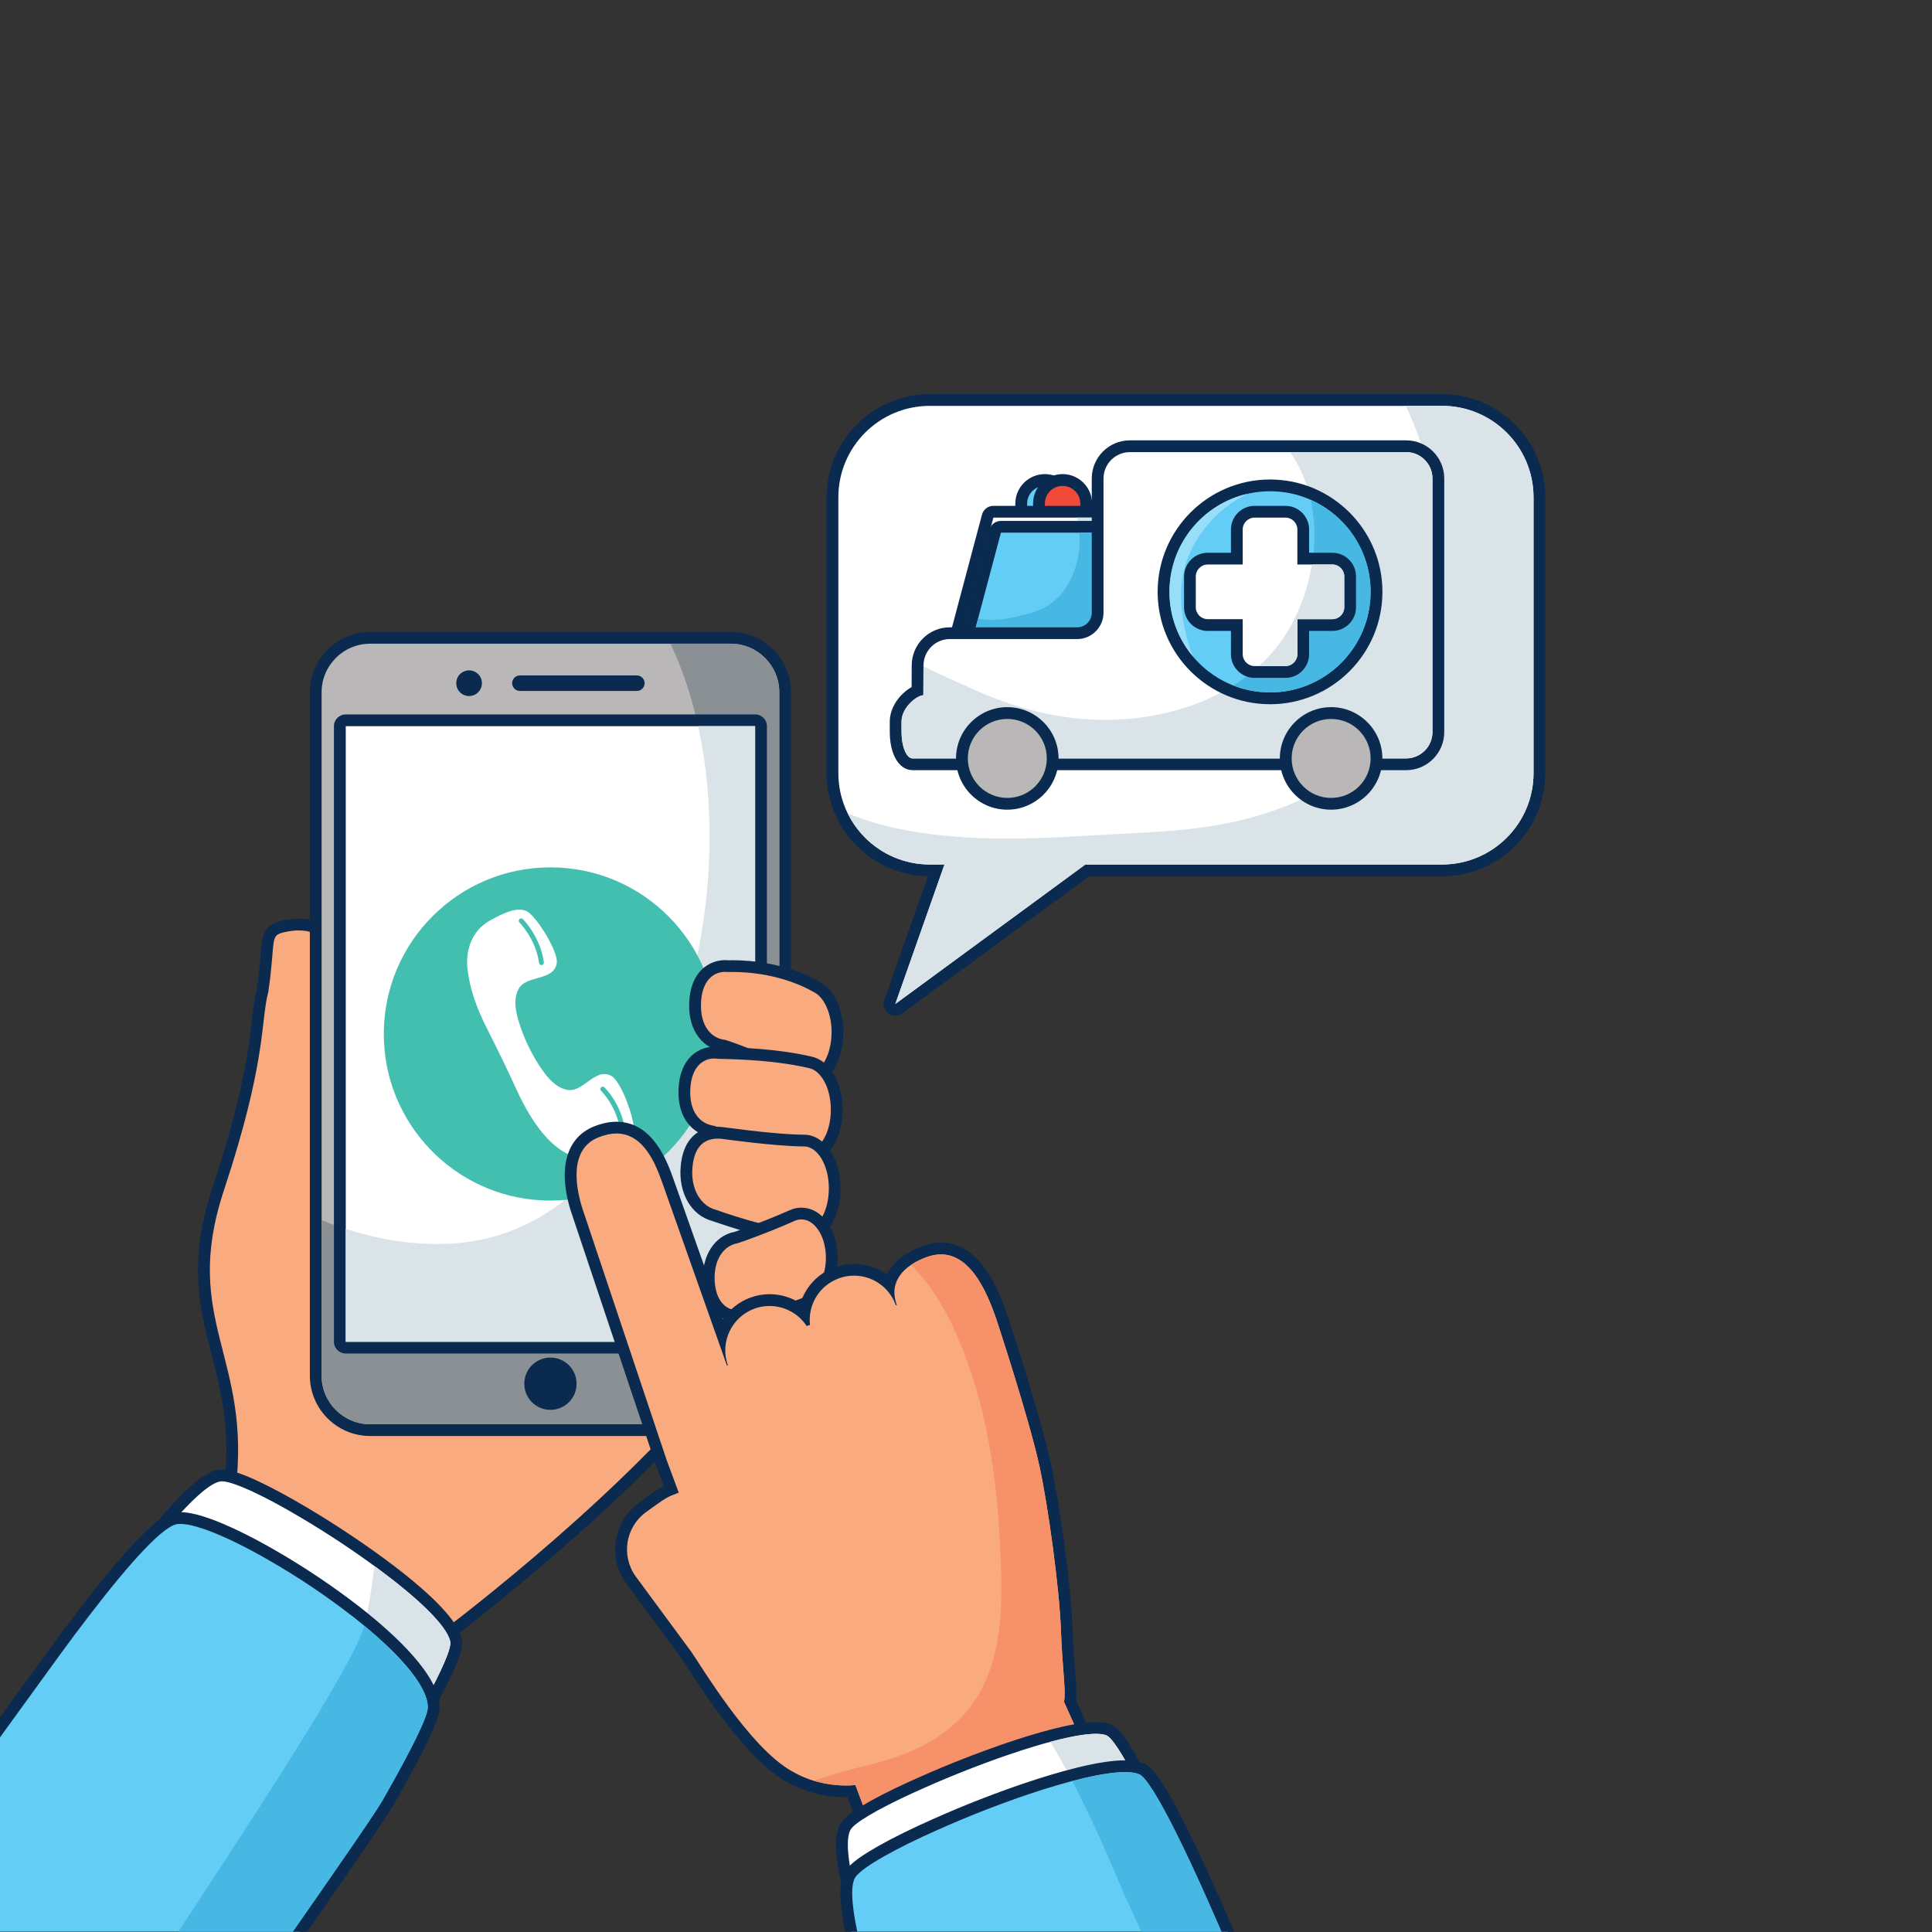 <?xml version="1.0" encoding="UTF-8"?>
<svg xmlns="http://www.w3.org/2000/svg" xmlns:xlink="http://www.w3.org/1999/xlink" width="140pt" height="140pt" viewBox="0 0 140 140" version="1.1">
<rect x="0" y="0" width="140" height="140" fill="#333333" stroke="none"/>
<g id="surface1">
<path style=" stroke:none;fill-rule:nonzero;fill:rgb(97.647%,67.059%,49.804%);fill-opacity:1;" d="M 28.188 121.957 C 28.105 121.957 28.023 121.934 27.949 121.883 L 14.035 112.312 C 13.844 112.176 13.793 111.914 13.926 111.719 L 22.238 99.637 C 22.32 99.52 22.453 99.453 22.59 99.453 C 22.637 99.453 22.68 99.457 22.727 99.473 L 39.391 105.043 C 39.52 105.086 39.617 105.184 39.66 105.312 C 39.703 105.438 39.684 105.578 39.605 105.688 L 28.543 121.773 C 28.457 121.895 28.324 121.957 28.188 121.957 "/>
<path style=" stroke:none;fill-rule:nonzero;fill:rgb(3.922%,16.471%,31.373%);fill-opacity:1;" d="M 22.59 99.023 C 22.316 99.023 22.051 99.16 21.887 99.395 L 13.574 111.477 C 13.309 111.863 13.406 112.395 13.793 112.664 L 27.707 122.234 C 27.855 122.336 28.023 122.383 28.188 122.383 C 28.461 122.383 28.727 122.254 28.891 122.016 L 39.957 105.93 C 40.109 105.711 40.148 105.43 40.066 105.176 C 39.98 104.922 39.781 104.723 39.527 104.637 L 22.859 99.07 C 22.773 99.039 22.68 99.023 22.59 99.023 Z M 22.59 99.879 L 39.258 105.445 L 28.191 121.531 L 14.277 111.961 L 22.59 99.879 "/>
<path style=" stroke:none;fill-rule:nonzero;fill:rgb(97.647%,67.059%,49.804%);fill-opacity:1;" d="M 15.797 126.438 C 15.711 126.438 15.625 126.41 15.551 126.359 C 15.422 126.27 15.355 126.117 15.375 125.965 C 16.094 119.727 17.09 109.547 16.762 108.332 C 16.672 108.242 16.621 108.109 16.637 107.977 C 17.184 103.684 16.457 100.828 15.75 98.066 C 14.883 94.664 14.062 91.445 15.82 86.133 C 18.043 79.414 18.426 76.133 18.68 73.961 C 18.777 73.105 18.859 72.43 19.023 71.797 C 19.199 70.582 19.27 69.746 19.316 69.133 C 19.422 67.855 19.461 67.375 20.504 67.137 C 20.906 67.043 21.293 66.996 21.652 66.996 C 22.605 66.996 23.402 67.324 24.023 67.973 C 25.301 69.309 25.805 72 25.609 76.445 C 25.781 79.57 25.512 81.723 25.113 84.418 C 25.047 84.871 25.094 85.23 25.242 85.406 C 25.32 85.492 25.426 85.535 25.566 85.535 C 25.965 85.535 26.66 85.195 27.406 84.246 C 29.613 81.43 33.973 76.703 38.32 76.703 C 40.633 76.703 42.621 78.023 44.23 80.625 C 44.605 81.234 45.156 82.023 45.789 82.938 C 49.301 88 55.184 96.473 51.199 101.215 C 44.008 109.777 32.113 118.688 31.992 118.773 C 31.973 118.789 31.945 118.805 31.922 118.816 L 15.98 126.398 C 15.922 126.426 15.859 126.438 15.797 126.438 "/>
<path style=" stroke:none;fill-rule:nonzero;fill:rgb(3.922%,16.471%,31.373%);fill-opacity:1;" d="M 21.652 66.57 C 21.262 66.57 20.844 66.621 20.406 66.723 C 19.059 67.031 18.996 67.809 18.891 69.098 C 18.844 69.699 18.777 70.523 18.605 71.711 C 18.438 72.367 18.355 73.051 18.254 73.91 C 18.004 76.066 17.625 79.324 15.414 85.996 C 13.617 91.43 14.453 94.707 15.336 98.176 C 16.031 100.895 16.75 103.711 16.215 107.922 C 16.188 108.137 16.242 108.344 16.359 108.512 C 16.574 109.902 15.824 118.324 14.949 125.914 C 14.914 126.223 15.051 126.527 15.301 126.707 C 15.449 126.812 15.621 126.867 15.797 126.867 C 15.922 126.867 16.047 126.84 16.164 126.785 L 32.105 119.203 C 32.156 119.18 32.203 119.148 32.25 119.117 C 32.367 119.027 44.305 110.086 51.527 101.488 C 55.719 96.496 49.723 87.855 46.141 82.695 C 45.508 81.785 44.961 81 44.594 80.402 C 42.898 77.664 40.789 76.277 38.32 76.277 C 33.789 76.277 29.328 81.105 27.07 83.984 C 26.371 84.875 25.781 85.109 25.566 85.109 C 25.562 85.109 25.559 85.109 25.555 85.109 C 25.527 85.043 25.48 84.848 25.535 84.48 C 25.938 81.766 26.211 79.598 26.035 76.441 C 26.238 71.824 25.711 69.121 24.332 67.676 C 23.629 66.941 22.727 66.57 21.652 66.57 Z M 21.652 67.422 C 24.906 67.422 25.395 71.656 25.184 76.449 C 25.355 79.555 25.09 81.672 24.691 84.355 C 24.531 85.418 24.93 85.961 25.566 85.961 C 26.164 85.961 26.977 85.484 27.742 84.508 C 29.508 82.254 33.945 77.129 38.32 77.129 C 40.262 77.129 42.188 78.137 43.867 80.848 C 46.27 84.73 55.359 95.598 50.875 100.941 C 43.633 109.562 31.738 118.434 31.738 118.434 L 15.797 126.012 C 15.797 126.012 17.852 108.18 17.062 108.027 C 18.297 98.316 13.098 95.715 16.223 86.266 C 19.352 76.812 18.871 74.023 19.441 71.883 C 20 68.055 19.504 67.805 20.598 67.551 C 20.977 67.465 21.328 67.422 21.652 67.422 "/>
<path style=" stroke:none;fill-rule:nonzero;fill:rgb(72.549%,71.765%,72.157%);fill-opacity:1;" d="M 26.828 103.633 C 24.652 103.633 22.879 101.859 22.879 99.684 L 22.879 50.168 C 22.879 47.992 24.652 46.219 26.828 46.219 L 52.945 46.219 C 55.121 46.219 56.895 47.992 56.895 50.168 L 56.895 99.684 C 56.895 101.859 55.121 103.633 52.945 103.633 L 26.828 103.633 "/>
<path style=" stroke:none;fill-rule:nonzero;fill:rgb(3.922%,16.471%,31.373%);fill-opacity:1;" d="M 52.945 45.793 L 26.828 45.793 C 24.414 45.793 22.453 47.754 22.453 50.168 L 22.453 99.684 C 22.453 102.098 24.414 104.059 26.828 104.059 L 52.945 104.059 C 55.355 104.059 57.32 102.098 57.32 99.684 L 57.32 50.168 C 57.32 47.754 55.355 45.793 52.945 45.793 Z M 52.945 46.645 C 54.891 46.645 56.469 48.223 56.469 50.168 L 56.469 99.684 C 56.469 101.629 54.891 103.207 52.945 103.207 L 26.828 103.207 C 24.883 103.207 23.305 101.629 23.305 99.684 L 23.305 50.168 C 23.305 48.223 24.883 46.645 26.828 46.645 L 52.945 46.645 "/>
<path style=" stroke:none;fill-rule:nonzero;fill:rgb(54.51%,56.471%,58.039%);fill-opacity:1;" d="M 52.945 46.645 L 48.59 46.645 C 51.871 53.621 52.043 62.477 50.402 69.848 C 48.496 78.422 43.207 89.137 33.293 90.07 C 29.938 90.387 26.492 89.699 23.305 88.418 L 23.305 99.684 C 23.305 101.629 24.883 103.207 26.828 103.207 L 52.945 103.207 C 54.891 103.207 56.469 101.629 56.469 99.684 L 56.469 50.168 C 56.469 48.223 54.891 46.645 52.945 46.645 "/>
<path style=" stroke:none;fill-rule:nonzero;fill:rgb(100%,100%,100%);fill-opacity:1;" d="M 25.055 97.656 C 24.816 97.656 24.625 97.465 24.625 97.23 L 24.625 52.621 C 24.625 52.387 24.816 52.195 25.055 52.195 L 54.719 52.195 C 54.953 52.195 55.145 52.387 55.145 52.621 L 55.145 97.23 C 55.145 97.465 54.953 97.656 54.719 97.656 L 25.055 97.656 "/>
<path style=" stroke:none;fill-rule:nonzero;fill:rgb(3.922%,16.471%,31.373%);fill-opacity:1;" d="M 54.719 51.77 L 25.055 51.77 C 24.582 51.77 24.199 52.148 24.199 52.621 L 24.199 97.23 C 24.199 97.703 24.582 98.082 25.055 98.082 L 54.719 98.082 C 55.191 98.082 55.574 97.703 55.574 97.23 L 55.574 52.621 C 55.574 52.148 55.191 51.77 54.719 51.77 Z M 54.719 52.621 L 54.719 97.23 L 25.055 97.23 L 25.055 52.621 L 54.719 52.621 "/>
<path style=" stroke:none;fill-rule:nonzero;fill:rgb(85.098%,89.02%,90.98%);fill-opacity:1;" d="M 50.59 52.621 C 51.832 58.281 51.602 64.461 50.402 69.848 C 48.496 78.422 43.207 89.137 33.293 90.07 C 30.543 90.332 27.73 89.914 25.055 89.051 L 25.055 97.23 L 54.719 97.23 L 54.719 52.621 L 50.59 52.621 "/>
<path style=" stroke:none;fill-rule:nonzero;fill:rgb(3.922%,16.471%,31.373%);fill-opacity:1;" d="M 41.781 100.27 C 41.781 101.316 40.934 102.164 39.887 102.164 C 38.84 102.164 37.992 101.316 37.992 100.27 C 37.992 99.223 38.84 98.375 39.887 98.375 C 40.934 98.375 41.781 99.223 41.781 100.27 "/>
<path style=" stroke:none;fill-rule:nonzero;fill:rgb(3.922%,16.471%,31.373%);fill-opacity:1;" d="M 34.922 49.508 C 34.922 50.02 34.504 50.438 33.992 50.438 C 33.477 50.438 33.062 50.02 33.062 49.508 C 33.062 48.992 33.477 48.578 33.992 48.578 C 34.504 48.578 34.922 48.992 34.922 49.508 "/>
<path style=" stroke:none;fill-rule:nonzero;fill:rgb(3.922%,16.471%,31.373%);fill-opacity:1;" d="M 46.711 49.508 C 46.711 49.816 46.461 50.066 46.152 50.066 L 37.672 50.066 C 37.363 50.066 37.113 49.816 37.113 49.508 C 37.113 49.195 37.363 48.945 37.672 48.945 L 46.152 48.945 C 46.461 48.945 46.711 49.195 46.711 49.508 "/>
<path style=" stroke:none;fill-rule:nonzero;fill:rgb(25.882%,74.902%,68.627%);fill-opacity:1;" d="M 51.961 74.926 C 51.961 78.219 50.641 81.203 48.504 83.383 C 46.316 85.609 43.273 86.996 39.906 87 L 39.887 87 C 39.691 87 39.5 86.996 39.309 86.984 C 36.105 86.836 33.234 85.438 31.16 83.27 C 29.086 81.102 27.812 78.164 27.812 74.926 C 27.812 68.258 33.219 62.852 39.887 62.852 C 46.555 62.852 51.961 68.258 51.961 74.926 "/>
<path style=" stroke:none;fill-rule:nonzero;fill:rgb(100%,100%,100%);fill-opacity:1;" d="M 41.086 78.973 C 40.266 78.805 39.684 78.102 39.234 77.445 C 38.586 76.496 38.074 75.473 37.707 74.383 C 37.426 73.543 37.137 72.539 37.562 71.695 C 38.105 70.613 40.129 71.145 40.348 69.777 C 40.434 68.918 39.02 66.707 38.391 66.191 C 37.688 65.523 36.414 66.203 35.469 66.723 C 34.145 67.48 33.699 68.938 33.891 70.355 C 34.09 71.836 34.605 73.176 35.273 74.5 C 36.02 75.98 36.754 77.469 37.438 78.977 C 38.449 81.195 40.633 84.926 43.691 83.695 C 44.684 83.277 46.008 82.699 45.922 81.734 C 45.906 80.922 45.047 78.438 44.32 77.973 C 43.109 77.301 42.277 79.215 41.086 78.973 "/>
<path style=" stroke:none;fill-rule:nonzero;fill:rgb(25.882%,74.902%,68.627%);fill-opacity:1;" d="M 39.312 69.918 C 39.297 69.926 39.277 69.93 39.262 69.934 C 39.164 69.945 39.078 69.879 39.062 69.781 C 38.844 68.086 37.656 66.859 37.645 66.848 C 37.574 66.777 37.578 66.668 37.645 66.598 C 37.715 66.531 37.824 66.531 37.891 66.602 C 37.945 66.656 39.176 67.922 39.41 69.738 C 39.422 69.812 39.379 69.887 39.312 69.918 "/>
<path style=" stroke:none;fill-rule:nonzero;fill:rgb(25.882%,74.902%,68.627%);fill-opacity:1;" d="M 45.223 82.109 C 45.203 82.117 45.188 82.125 45.168 82.125 C 45.07 82.137 44.984 82.07 44.973 81.977 C 44.969 81.957 44.742 80.266 43.551 79.039 C 43.484 78.973 43.484 78.859 43.551 78.793 C 43.621 78.727 43.73 78.727 43.801 78.797 C 45.078 80.105 45.309 81.859 45.316 81.93 C 45.328 82.008 45.285 82.078 45.223 82.109 "/>
<path style=" stroke:none;fill-rule:nonzero;fill:rgb(97.647%,67.059%,49.804%);fill-opacity:1;" d="M 58.449 78.27 C 58.176 78.27 57.91 78.199 57.656 78.055 C 55.367 76.754 52.793 75.867 52.473 75.777 C 51.445 75.648 50.289 74.762 50.371 72.672 C 50.445 70.703 51.547 70 52.551 70 C 52.633 70 52.715 70.004 52.797 70.012 L 52.852 70.012 C 52.914 70.012 52.996 70.008 53.102 70.008 C 54.379 70.008 56.879 70.207 59.238 71.551 C 59.359 71.617 59.48 71.703 59.59 71.805 C 60.48 72.602 60.895 74.309 60.582 75.859 C 60.293 77.301 59.434 78.27 58.449 78.27 "/>
<path style=" stroke:none;fill-rule:nonzero;fill:rgb(3.922%,16.471%,31.373%);fill-opacity:1;" d="M 52.551 69.574 C 51.402 69.574 50.031 70.379 49.941 72.656 C 49.855 74.863 51.094 76.016 52.383 76.195 C 52.812 76.324 55.27 77.188 57.449 78.426 C 57.766 78.605 58.102 78.695 58.449 78.695 C 59.664 78.695 60.664 77.617 61 75.945 C 61.348 74.227 60.887 72.395 59.879 71.488 C 59.742 71.363 59.598 71.262 59.449 71.176 C 57.004 69.789 54.422 69.582 53.102 69.582 C 52.992 69.582 52.91 69.582 52.848 69.586 L 52.801 69.586 C 52.715 69.578 52.633 69.574 52.551 69.574 Z M 52.551 70.426 C 52.617 70.426 52.684 70.43 52.75 70.438 C 52.758 70.438 52.766 70.438 52.781 70.438 C 52.832 70.438 52.941 70.434 53.102 70.434 C 54.02 70.434 56.594 70.535 59.027 71.918 C 59.125 71.973 59.219 72.043 59.309 72.121 C 60.074 72.812 60.453 74.348 60.164 75.773 C 59.91 77.043 59.203 77.844 58.449 77.844 C 58.258 77.844 58.062 77.793 57.867 77.684 C 55.379 76.27 52.625 75.363 52.551 75.355 C 51.551 75.246 50.73 74.367 50.797 72.688 C 50.855 71.129 51.637 70.426 52.551 70.426 "/>
<path style=" stroke:none;fill-rule:nonzero;fill:rgb(97.647%,67.059%,49.804%);fill-opacity:1;" d="M 58.398 83.883 C 58.277 83.883 58.16 83.871 58.043 83.844 C 56.422 83.457 54.328 82.855 51.812 82.055 C 51.727 82.023 51.664 82.008 51.633 81.996 C 50.57 81.82 49.488 80.914 49.594 78.883 C 49.699 76.961 50.777 76.277 51.758 76.277 C 51.867 76.277 51.98 76.285 52.094 76.301 C 52.105 76.305 52.191 76.305 52.32 76.309 C 53.285 76.328 56.223 76.391 58.746 76.988 C 58.883 77.023 59.016 77.074 59.145 77.141 C 60.133 77.664 60.754 79.238 60.613 80.879 C 60.469 82.621 59.535 83.883 58.398 83.883 "/>
<path style=" stroke:none;fill-rule:nonzero;fill:rgb(3.922%,16.471%,31.373%);fill-opacity:1;" d="M 51.758 75.852 C 50.637 75.852 49.289 76.641 49.172 78.859 C 49.047 81.156 50.348 82.203 51.531 82.41 C 51.566 82.422 51.617 82.438 51.684 82.461 C 54.207 83.266 56.316 83.871 57.945 84.258 C 58.094 84.293 58.246 84.312 58.398 84.312 C 59.762 84.312 60.875 82.883 61.039 80.914 C 61.195 79.082 60.496 77.375 59.344 76.762 C 59.184 76.68 59.016 76.613 58.844 76.574 C 56.277 75.965 53.309 75.902 52.332 75.879 C 52.234 75.879 52.16 75.879 52.117 75.875 C 51.996 75.859 51.875 75.852 51.758 75.852 Z M 51.758 76.703 C 51.848 76.703 51.938 76.711 52.027 76.727 C 52.18 76.746 55.73 76.711 58.648 77.406 C 58.75 77.43 58.848 77.465 58.945 77.516 C 59.773 77.957 60.316 79.348 60.188 80.844 C 60.062 82.359 59.285 83.457 58.398 83.457 C 58.312 83.457 58.227 83.449 58.141 83.43 C 55.316 82.758 51.762 81.586 51.727 81.578 C 50.73 81.43 49.934 80.578 50.023 78.906 C 50.102 77.387 50.871 76.703 51.758 76.703 "/>
<path style=" stroke:none;fill-rule:nonzero;fill:rgb(97.647%,67.059%,49.804%);fill-opacity:1;" d="M 58.25 89.586 C 56.84 89.586 54.699 89.094 51.895 88.125 C 51.801 88.094 51.738 88.07 51.715 88.062 C 50.641 87.781 49.566 86.555 49.754 84.531 C 49.945 82.508 51.102 82.082 52.043 82.082 C 52.102 82.082 52.164 82.082 52.223 82.086 C 52.23 82.086 52.281 82.094 52.371 82.105 C 54.988 82.457 57.078 82.648 58.25 82.648 C 59.504 82.648 60.488 84.172 60.488 86.117 C 60.488 88.062 59.504 89.586 58.25 89.586 "/>
<path style=" stroke:none;fill-rule:nonzero;fill:rgb(3.922%,16.471%,31.373%);fill-opacity:1;" d="M 52.043 81.656 C 51.129 81.656 49.562 82.023 49.328 84.492 C 49.148 86.43 50.078 88.062 51.598 88.473 C 51.625 88.484 51.68 88.504 51.758 88.527 C 54.605 89.512 56.789 90.012 58.25 90.012 C 59.746 90.012 60.914 88.301 60.914 86.117 C 60.914 83.934 59.746 82.223 58.25 82.223 C 57.094 82.223 55.027 82.031 52.43 81.684 C 52.316 81.668 52.254 81.66 52.25 81.66 C 52.18 81.656 52.109 81.656 52.043 81.656 Z M 52.043 82.508 C 52.094 82.508 52.148 82.508 52.199 82.512 C 52.242 82.516 56.203 83.074 58.25 83.074 C 59.25 83.074 60.062 84.438 60.062 86.117 C 60.062 87.797 59.25 89.156 58.25 89.156 C 55.922 89.156 52.004 87.699 51.832 87.652 C 50.844 87.391 50.023 86.23 50.18 84.574 C 50.324 83 51.09 82.508 52.043 82.508 "/>
<path style=" stroke:none;fill-rule:nonzero;fill:rgb(97.647%,67.059%,49.804%);fill-opacity:1;" d="M 53.457 95.375 C 52.273 95.375 51.449 94.383 51.363 92.848 C 51.27 91.199 52.082 89.902 53.348 89.676 C 53.566 89.602 55.48 88.941 57.387 88.086 C 57.605 87.988 57.836 87.938 58.066 87.938 C 59.094 87.938 59.953 88.902 60.207 90.332 C 60.504 92.039 59.84 93.777 58.688 94.293 C 57.27 94.926 55.59 95.293 53.84 95.348 L 53.773 95.352 C 53.668 95.367 53.562 95.375 53.457 95.375 "/>
<path style=" stroke:none;fill-rule:nonzero;fill:rgb(3.922%,16.471%,31.373%);fill-opacity:1;" d="M 58.066 87.512 C 57.773 87.512 57.488 87.574 57.215 87.699 C 55.383 88.516 53.547 89.156 53.242 89.262 C 51.781 89.535 50.832 91.008 50.938 92.871 C 51.059 95.035 52.371 95.801 53.457 95.801 C 53.574 95.801 53.695 95.793 53.816 95.777 L 53.855 95.773 C 55.66 95.719 57.391 95.34 58.863 94.68 C 60.184 94.09 60.957 92.148 60.625 90.262 C 60.336 88.617 59.309 87.512 58.066 87.512 Z M 58.066 88.363 C 58.852 88.363 59.566 89.168 59.785 90.406 C 60.047 91.906 59.48 93.469 58.516 93.902 C 56.18 94.949 53.824 94.91 53.727 94.926 C 53.637 94.941 53.547 94.949 53.457 94.949 C 52.582 94.949 51.867 94.234 51.789 92.824 C 51.699 91.273 52.457 90.25 53.453 90.09 C 53.473 90.09 55.547 89.379 57.562 88.477 C 57.73 88.402 57.898 88.363 58.066 88.363 "/>
<path style=" stroke:none;fill-rule:nonzero;fill:rgb(100%,100%,100%);fill-opacity:1;" d="M 29.852 125.422 C 29.77 125.422 29.688 125.398 29.617 125.355 L 10.371 112.969 C 10.27 112.902 10.203 112.801 10.184 112.68 C 10.164 112.562 10.191 112.441 10.266 112.348 C 10.711 111.777 11.07 111.332 11.395 110.938 C 14.383 107.332 15.5 106.914 16.086 106.914 C 16.125 106.914 16.164 106.918 16.199 106.922 C 16.434 106.938 16.762 107.012 17.176 107.156 C 17.559 107.293 17.996 107.473 18.477 107.695 C 18.484 107.699 18.508 107.711 18.512 107.715 C 19.512 108.176 20.75 108.844 22.082 109.641 C 23.938 110.738 25.902 112.043 27.617 113.309 C 29.93 115.016 32.742 117.367 33.043 118.875 C 33.098 119.121 33.219 119.711 31.152 123.523 C 30.891 124.008 30.586 124.559 30.219 125.207 C 30.164 125.309 30.066 125.383 29.953 125.41 C 29.918 125.418 29.883 125.422 29.852 125.422 "/>
<path style=" stroke:none;fill-rule:nonzero;fill:rgb(3.922%,16.471%,31.373%);fill-opacity:1;" d="M 16.086 106.488 C 15.312 106.488 14.113 106.984 11.066 110.664 C 10.738 111.062 10.379 111.512 9.93 112.086 C 9.781 112.273 9.723 112.516 9.762 112.754 C 9.801 112.988 9.938 113.199 10.141 113.328 L 29.387 125.711 C 29.527 125.801 29.688 125.848 29.852 125.848 C 29.918 125.848 29.988 125.84 30.055 125.824 C 30.281 125.766 30.477 125.621 30.59 125.414 C 30.957 124.766 31.266 124.215 31.527 123.723 C 31.531 123.723 31.531 123.719 31.531 123.719 C 33.504 120.078 33.562 119.262 33.461 118.781 C 33.199 117.473 31.32 115.512 27.875 112.965 C 26.145 111.691 24.164 110.379 22.297 109.273 C 20.965 108.477 19.723 107.809 18.707 107.332 C 18.699 107.328 18.691 107.324 18.684 107.324 C 18.676 107.316 18.668 107.312 18.656 107.309 C 18.164 107.078 17.715 106.895 17.316 106.754 C 16.867 106.598 16.52 106.516 16.227 106.496 C 16.18 106.492 16.133 106.488 16.086 106.488 Z M 16.086 107.34 C 16.109 107.34 16.133 107.344 16.152 107.344 C 16.379 107.359 16.676 107.434 17.035 107.562 C 17.398 107.688 17.824 107.863 18.297 108.082 C 18.305 108.086 18.312 108.09 18.324 108.094 L 18.324 108.098 C 19.336 108.566 20.559 109.227 21.863 110.008 C 23.668 111.074 25.621 112.363 27.367 113.652 C 30.145 115.707 32.387 117.766 32.625 118.957 C 32.727 119.438 32 121.062 30.777 123.32 C 30.496 123.844 30.18 124.41 29.852 124.996 L 10.602 112.609 C 10.988 112.121 11.363 111.645 11.723 111.211 C 13.676 108.855 15.27 107.34 16.086 107.34 "/>
<path style=" stroke:none;fill-rule:nonzero;fill:rgb(85.098%,89.02%,90.98%);fill-opacity:1;" d="M 32.625 118.957 C 32.387 117.766 30.145 115.707 27.367 113.652 C 27.289 113.594 27.203 113.539 27.125 113.48 C 27.008 114.547 26.859 115.609 26.648 116.664 C 26.293 118.449 25.734 120.199 25.047 121.906 L 29.852 124.996 C 30.18 124.41 30.496 123.844 30.777 123.32 C 32 121.062 32.727 119.438 32.625 118.957 "/>
<path style=" stroke:none;fill-rule:nonzero;fill:rgb(39.216%,80.392%,96.078%);fill-opacity:1;" d="M 31.426 123.691 C 31.383 121.586 28.359 118.789 25.836 116.809 C 25.832 116.805 25.828 116.805 25.82 116.801 C 23.945 115.336 21.766 113.875 19.684 112.684 C 18.199 111.828 16.801 111.129 15.637 110.664 C 15.621 110.66 15.586 110.645 15.582 110.641 C 15.039 110.426 14.527 110.258 14.059 110.141 C 13.668 110.047 13.348 110.004 13.074 110.004 C 12.996 110.004 12.926 110.008 12.879 110.012 C 12.449 110.031 11.301 110.078 6.168 116.758 C 5.438 117.707 4.691 118.707 3.945 119.727 C 3.348 120.547 1.859 122.594 0 125.168 L 0 139.973 L 21.742 139.973 C 24.801 135.582 27.57 131.586 28.09 130.672 C 28.094 130.664 28.102 130.656 28.105 130.648 C 31.461 124.77 31.438 123.98 31.426 123.691 "/>
<path style=" stroke:none;fill-rule:nonzero;fill:rgb(3.922%,16.471%,31.373%);fill-opacity:1;" d="M 31.855 123.672 C 31.805 121.41 28.695 118.508 26.098 116.473 C 26.09 116.469 26.082 116.461 26.078 116.457 C 24.188 114.984 21.992 113.512 19.895 112.312 C 18.398 111.449 16.984 110.746 15.805 110.273 C 15.793 110.266 15.777 110.262 15.762 110.254 C 15.754 110.25 15.746 110.25 15.738 110.246 C 15.18 110.023 14.648 109.848 14.168 109.73 C 13.734 109.625 13.379 109.578 13.074 109.578 C 12.992 109.578 12.914 109.578 12.84 109.586 C 12.254 109.613 11.02 109.75 5.828 116.496 C 5.098 117.449 4.348 118.449 3.602 119.473 C 3.184 120.051 1.805 121.945 0 124.441 L 0 125.895 C 2.074 123.031 3.727 120.754 4.293 119.977 C 5.059 118.922 5.801 117.934 6.508 117.016 C 9.547 113.059 11.926 110.48 12.898 110.438 C 12.953 110.434 13.012 110.43 13.074 110.43 C 13.32 110.43 13.617 110.473 13.961 110.555 C 14.387 110.664 14.879 110.82 15.426 111.039 C 15.438 111.047 15.445 111.047 15.453 111.051 L 15.457 111.051 C 16.621 111.516 18.008 112.207 19.473 113.055 C 21.5 114.211 23.664 115.656 25.57 117.145 L 25.574 117.145 C 28.605 119.52 30.965 122.02 31 123.699 C 31.023 124.371 29.758 126.891 27.734 130.434 L 27.734 130.438 C 27.199 131.375 24.352 135.48 21.219 139.973 L 22.262 139.973 C 25.324 135.574 27.918 131.828 28.469 130.871 C 28.469 130.867 28.473 130.863 28.477 130.859 C 31.895 124.875 31.867 124.062 31.855 123.672 "/>
<path style=" stroke:none;fill-rule:nonzero;fill:rgb(27.843%,71.765%,89.02%);fill-opacity:1;" d="M 21.219 139.973 C 24.352 135.48 27.199 131.375 27.734 130.438 L 27.734 130.434 C 29.758 126.891 31.023 124.371 31 123.699 C 30.969 122.172 29.016 119.973 26.391 117.805 C 25.68 120.672 17.211 133.41 12.934 139.973 L 21.219 139.973 "/>
<path style=" stroke:none;fill-rule:nonzero;fill:rgb(97.647%,67.059%,49.804%);fill-opacity:1;" d="M 65.039 137.945 C 64.984 137.945 64.926 137.934 64.875 137.91 C 64.766 137.867 64.68 137.777 64.641 137.668 L 61.703 129.801 C 61.566 129.809 61.43 129.809 61.293 129.809 C 59.84 129.809 58.395 129.434 57.219 128.746 C 57.207 128.738 57.195 128.734 57.184 128.727 C 54.477 127.223 51.5 122.637 50.23 120.676 C 50.004 120.328 49.824 120.055 49.727 119.914 L 45.727 114.488 C 45.133 113.668 44.898 112.672 45.059 111.676 C 45.219 110.684 45.758 109.812 46.574 109.223 C 47.836 108.312 48.066 108.145 48.637 107.918 L 47.906 105.941 L 41.93 88.094 C 40.84 85.059 41.309 82.785 43.195 82.027 C 43.711 81.816 44.207 81.711 44.668 81.711 C 47.012 81.711 47.945 84.309 48.391 85.559 L 52.324 96.68 C 52.672 95.664 53.457 94.812 54.539 94.422 C 54.938 94.281 55.352 94.207 55.77 94.207 C 56.715 94.207 57.605 94.57 58.273 95.207 C 58.434 93.863 59.336 92.699 60.656 92.227 C 61.055 92.082 61.469 92.012 61.887 92.012 C 62.867 92.012 63.781 92.41 64.449 93.07 C 64.691 92.055 65.574 91.215 67.008 90.691 C 67.406 90.547 67.805 90.473 68.184 90.473 C 70.812 90.473 72.043 93.895 72.566 95.355 C 72.594 95.438 74.961 102.602 75.73 106.125 C 76.348 108.926 77.184 114.863 77.301 118.031 C 77.344 119.266 77.418 120.238 77.48 121.023 C 77.559 122.031 77.609 122.727 77.543 123.262 L 80.723 130.375 C 80.773 130.484 80.773 130.609 80.727 130.719 C 80.68 130.828 80.59 130.914 80.477 130.953 C 77.105 132.121 73.82 133.742 70.645 135.312 C 68.875 136.184 67.043 137.09 65.211 137.906 C 65.156 137.934 65.098 137.945 65.039 137.945 "/>
<path style=" stroke:none;fill-rule:nonzero;fill:rgb(3.922%,16.471%,31.373%);fill-opacity:1;" d="M 44.668 81.285 C 44.152 81.285 43.602 81.402 43.035 81.629 C 40.914 82.488 40.352 84.957 41.527 88.238 L 47.496 106.062 C 47.5 106.07 47.504 106.082 47.508 106.09 L 48.098 107.688 C 47.691 107.891 47.32 108.16 46.324 108.875 C 45.414 109.531 44.816 110.504 44.637 111.609 C 44.457 112.715 44.719 113.824 45.375 114.734 L 49.383 120.172 C 49.473 120.297 49.648 120.566 49.871 120.91 C 51.16 122.895 54.18 127.547 56.977 129.102 C 56.992 129.109 57.008 129.117 57.023 129.125 C 58.258 129.844 59.77 130.238 61.293 130.238 C 61.332 130.238 61.371 130.238 61.41 130.234 L 64.238 137.816 C 64.32 138.035 64.492 138.215 64.711 138.305 C 64.812 138.348 64.926 138.371 65.039 138.371 C 65.156 138.371 65.277 138.348 65.387 138.297 C 67.227 137.473 69.059 136.57 70.832 135.695 C 73.996 134.133 77.27 132.516 80.617 131.355 C 80.84 131.277 81.023 131.105 81.117 130.887 C 81.215 130.668 81.211 130.418 81.113 130.199 L 77.98 123.195 C 78.031 122.637 77.98 121.953 77.906 120.988 C 77.844 120.211 77.77 119.242 77.727 118.016 C 77.605 114.824 76.766 108.852 76.148 106.031 C 75.371 102.488 73.074 95.527 72.977 95.23 C 72.973 95.227 72.973 95.219 72.969 95.211 C 72.414 93.664 71.113 90.043 68.184 90.043 C 67.754 90.043 67.309 90.129 66.863 90.289 C 65.586 90.754 64.695 91.48 64.262 92.355 C 63.586 91.867 62.758 91.586 61.887 91.586 C 61.418 91.586 60.957 91.664 60.512 91.824 C 59.273 92.27 58.367 93.254 58 94.449 C 57.348 94.02 56.578 93.781 55.77 93.781 C 55.301 93.781 54.84 93.863 54.395 94.023 C 53.547 94.328 52.859 94.891 52.395 95.59 L 48.793 85.418 C 48.352 84.18 47.312 81.285 44.668 81.285 Z M 44.668 82.137 C 46.637 82.141 47.492 84.309 47.992 85.703 L 52.68 98.961 L 52.742 98.93 C 52.148 97.262 53.016 95.426 54.684 94.824 C 55.043 94.695 55.41 94.637 55.77 94.637 C 56.844 94.637 57.867 95.184 58.461 96.098 L 58.574 96.043 L 58.695 96.016 C 58.527 94.566 59.367 93.141 60.801 92.629 C 61.16 92.5 61.527 92.438 61.887 92.438 C 63.203 92.438 64.438 93.254 64.91 94.566 L 64.992 94.594 L 64.977 94.543 C 64.375 92.871 65.488 91.699 67.152 91.094 C 67.52 90.957 67.863 90.898 68.184 90.898 C 70.492 90.898 71.641 94.031 72.168 95.5 C 72.168 95.5 74.539 102.676 75.316 106.215 C 75.953 109.129 76.762 115.066 76.875 118.047 C 76.98 120.977 77.254 122.453 77.105 123.324 L 80.336 130.547 C 75.062 132.383 70.156 135.23 65.039 137.52 L 61.988 129.352 C 61.758 129.375 61.527 129.383 61.293 129.383 C 59.926 129.383 58.527 129.027 57.395 128.352 L 57.391 128.355 C 54.293 126.633 50.75 120.605 50.07 119.664 L 46.066 114.234 C 44.988 112.738 45.324 110.648 46.824 109.566 C 48.32 108.488 48.32 108.488 49.184 108.164 L 48.305 105.793 L 42.332 87.961 C 41.734 86.289 41.133 83.316 43.355 82.422 C 43.84 82.227 44.277 82.137 44.668 82.137 "/>
<path style=" stroke:none;fill-rule:nonzero;fill:rgb(96.863%,56.863%,41.569%);fill-opacity:1;" d="M 61.988 129.352 L 65.039 137.52 C 70.156 135.23 75.062 132.383 80.336 130.547 L 77.105 123.324 C 77.254 122.453 76.98 120.977 76.875 118.047 C 76.762 115.066 75.953 109.129 75.316 106.215 C 74.539 102.676 72.168 95.5 72.168 95.5 C 71.566 93.828 70.16 89.996 67.152 91.094 C 66.734 91.246 66.352 91.434 66.02 91.656 C 66.098 91.73 66.168 91.801 66.227 91.863 C 67.812 93.539 68.855 95.516 69.707 97.648 C 71.805 102.891 72.391 108.418 72.547 114.027 C 72.656 117.84 72.293 121.969 69.352 124.75 C 67.422 126.57 65.047 127.41 62.504 128.008 C 61.297 128.293 60.117 128.656 58.941 129.027 C 59.922 129.332 60.977 129.445 61.988 129.352 "/>
<path style=" stroke:none;fill-rule:nonzero;fill:rgb(100%,100%,100%);fill-opacity:1;" d="M 62.43 139.242 C 62.367 139.242 62.301 139.227 62.242 139.195 C 62.133 139.145 62.055 139.047 62.02 138.93 C 61.902 138.52 61.754 137.984 61.625 137.477 C 60.637 133.516 61.051 132.527 61.449 132.129 C 61.594 131.969 61.844 131.77 62.191 131.535 C 62.52 131.316 62.91 131.082 63.355 130.836 C 63.363 130.836 63.387 130.82 63.395 130.82 C 64.336 130.301 65.559 129.711 66.93 129.109 C 68.844 128.262 70.973 127.426 72.926 126.754 C 72.93 126.754 72.934 126.754 72.934 126.75 C 74.988 126.051 77.773 125.211 79.406 125.211 C 79.766 125.211 80.055 125.254 80.285 125.332 C 80.527 125.418 81.047 125.594 82.707 128.84 C 82.922 129.258 83.164 129.742 83.422 130.273 C 83.473 130.379 83.477 130.504 83.434 130.613 C 83.391 130.723 83.305 130.809 83.195 130.855 L 62.59 139.211 C 62.539 139.23 62.484 139.242 62.43 139.242 "/>
<path style=" stroke:none;fill-rule:nonzero;fill:rgb(3.922%,16.471%,31.373%);fill-opacity:1;" d="M 79.406 124.785 C 77.715 124.785 74.879 125.637 72.797 126.348 C 72.793 126.352 72.785 126.352 72.781 126.355 C 70.816 127.027 68.68 127.867 66.758 128.719 C 65.383 129.32 64.156 129.914 63.203 130.438 C 63.195 130.441 63.184 130.445 63.176 130.453 C 63.168 130.457 63.16 130.461 63.152 130.465 C 62.695 130.715 62.293 130.957 61.957 131.18 C 61.578 131.434 61.316 131.645 61.133 131.844 C 60.598 132.391 60.195 133.516 61.211 137.578 C 61.34 138.094 61.492 138.633 61.609 139.047 C 61.676 139.281 61.84 139.473 62.055 139.582 C 62.176 139.637 62.301 139.668 62.43 139.668 C 62.539 139.668 62.648 139.645 62.75 139.605 L 83.355 131.25 C 83.574 131.16 83.746 130.984 83.832 130.766 C 83.918 130.547 83.906 130.301 83.805 130.086 C 83.543 129.551 83.305 129.066 83.086 128.645 C 81.48 125.508 80.867 125.082 80.418 124.93 C 80.148 124.832 79.816 124.785 79.406 124.785 Z M 79.406 125.641 C 79.707 125.641 79.957 125.668 80.145 125.738 C 80.562 125.879 81.355 127.133 82.328 129.031 L 82.328 129.035 C 82.555 129.473 82.793 129.957 83.035 130.457 L 62.43 138.812 C 62.289 138.316 62.156 137.832 62.039 137.371 C 61.406 134.832 61.215 132.965 61.75 132.434 C 61.891 132.277 62.121 132.094 62.43 131.891 C 62.738 131.684 63.121 131.457 63.562 131.211 C 63.574 131.207 63.578 131.203 63.586 131.199 L 63.59 131.199 C 64.535 130.68 65.75 130.09 67.102 129.5 C 68.965 128.672 71.078 127.84 73.07 127.156 L 73.074 127.156 C 75.668 126.266 78.055 125.641 79.406 125.641 "/>
<path style=" stroke:none;fill-rule:nonzero;fill:rgb(85.098%,89.02%,90.98%);fill-opacity:1;" d="M 79.164 132.027 L 83.035 130.457 C 82.793 129.957 82.555 129.473 82.328 129.035 L 82.328 129.031 C 81.355 127.133 80.562 125.879 80.145 125.738 C 79.457 125.496 77.965 125.723 76.109 126.219 C 77.238 128.09 78.238 130.047 79.164 132.027 "/>
<path style=" stroke:none;fill-rule:nonzero;fill:rgb(39.216%,80.392%,96.078%);fill-opacity:1;" d="M 88.969 139.973 C 88.844 139.676 88.715 139.387 88.59 139.098 C 88.34 138.52 88.094 137.957 87.848 137.41 C 87.008 135.52 86.234 133.867 85.543 132.504 C 83.543 128.508 82.957 128.273 82.715 128.176 C 82.406 128.047 82.016 127.988 81.512 127.988 C 79.645 127.988 76.66 128.855 74.484 129.582 C 74.48 129.586 74.477 129.586 74.473 129.59 C 72.289 130.324 69.918 131.25 67.805 132.195 C 66.281 132.871 64.93 133.535 63.887 134.129 C 63.875 134.133 63.844 134.148 63.84 134.152 C 63.355 134.426 62.926 134.695 62.555 134.949 C 62.172 135.219 61.902 135.453 61.742 135.645 C 61.391 136.023 61.047 136.898 61.684 139.973 L 88.969 139.973 "/>
<path style=" stroke:none;fill-rule:nonzero;fill:rgb(3.922%,16.471%,31.373%);fill-opacity:1;" d="M 62.121 139.973 C 61.684 137.891 61.609 136.418 62.055 135.934 C 62.211 135.75 62.461 135.539 62.801 135.301 C 63.141 135.062 63.559 134.801 64.051 134.523 C 64.062 134.516 64.066 134.512 64.078 134.508 C 65.125 133.914 66.477 133.25 67.977 132.586 C 70.047 131.66 72.398 130.734 74.621 129.988 C 77.395 129.059 79.961 128.414 81.512 128.414 C 81.941 128.414 82.293 128.461 82.551 128.57 C 83.027 128.762 83.98 130.332 85.164 132.691 L 85.164 132.695 C 85.867 134.086 86.648 135.754 87.457 137.582 C 87.703 138.129 87.949 138.695 88.199 139.266 C 88.301 139.496 88.402 139.738 88.504 139.973 L 89.434 139.973 C 89.281 139.621 89.129 139.266 88.98 138.922 C 88.691 138.262 88.457 137.723 88.234 137.23 C 87.398 135.344 86.621 133.688 85.93 132.316 C 85.93 132.316 85.926 132.312 85.926 132.312 C 84.012 128.492 83.344 127.969 82.867 127.777 C 82.52 127.633 82.07 127.559 81.512 127.559 C 79.586 127.559 76.555 128.441 74.352 129.18 C 74.344 129.184 74.336 129.184 74.328 129.188 C 72.133 129.926 69.754 130.855 67.629 131.809 C 66.102 132.484 64.738 133.156 63.684 133.75 C 63.672 133.758 63.66 133.766 63.648 133.77 C 63.641 133.773 63.637 133.777 63.629 133.781 C 63.137 134.062 62.691 134.336 62.312 134.598 C 61.898 134.891 61.613 135.137 61.414 135.371 C 60.953 135.879 60.613 136.867 61.246 139.973 L 62.121 139.973 "/>
<path style=" stroke:none;fill-rule:nonzero;fill:rgb(27.843%,71.765%,89.02%);fill-opacity:1;" d="M 82.699 139.973 L 88.504 139.973 C 88.402 139.738 88.301 139.496 88.199 139.266 C 87.949 138.695 87.703 138.129 87.457 137.582 C 86.648 135.754 85.867 134.086 85.164 132.695 L 85.164 132.691 C 83.98 130.332 83.027 128.762 82.551 128.57 C 81.727 128.227 79.918 128.477 77.699 129.059 C 78.973 131.492 80.086 134.012 81.141 136.512 C 81.359 137.035 81.918 138.27 82.699 139.973 "/>
<path style=" stroke:none;fill-rule:nonzero;fill:rgb(100%,100%,100%);fill-opacity:1;" d="M 64.879 73.176 C 64.789 73.176 64.699 73.148 64.625 73.094 C 64.473 72.98 64.414 72.785 64.477 72.609 L 67.84 63.07 L 67.379 63.07 C 63.488 63.07 60.324 59.906 60.324 56.02 L 60.324 36.039 C 60.324 32.148 63.488 28.984 67.379 28.984 L 104.496 28.984 C 108.387 28.984 111.551 32.148 111.551 36.039 L 111.551 56.02 C 111.551 59.906 108.387 63.07 104.496 63.07 L 78.789 63.07 L 65.129 73.094 C 65.055 73.148 64.965 73.176 64.879 73.176 "/>
<path style=" stroke:none;fill-rule:nonzero;fill:rgb(3.922%,16.471%,31.373%);fill-opacity:1;" d="M 104.496 28.559 L 67.379 28.559 C 63.254 28.559 59.898 31.914 59.898 36.039 L 59.898 56.02 C 59.898 60.098 63.18 63.422 67.238 63.496 L 64.074 72.469 C 63.949 72.82 64.07 73.215 64.371 73.438 C 64.52 73.547 64.699 73.605 64.879 73.605 C 65.055 73.605 65.234 73.551 65.383 73.438 L 78.926 63.5 L 104.496 63.5 C 108.621 63.5 111.977 60.145 111.977 56.02 L 111.977 36.039 C 111.977 31.914 108.621 28.559 104.496 28.559 Z M 104.496 29.41 C 108.156 29.41 111.125 32.379 111.125 36.039 L 111.125 56.02 C 111.125 59.68 108.156 62.645 104.496 62.645 L 78.648 62.645 L 64.879 72.75 L 68.441 62.645 L 67.379 62.645 C 63.719 62.645 60.75 59.68 60.75 56.02 L 60.75 36.039 C 60.75 32.379 63.719 29.41 67.379 29.41 L 104.496 29.41 "/>
<path style=" stroke:none;fill-rule:nonzero;fill:rgb(85.098%,89.02%,90.98%);fill-opacity:1;" d="M 104.496 29.41 L 101.875 29.41 C 103.324 32.52 104.199 35.941 104.41 39.285 C 104.758 44.699 103.262 50.461 99.359 54.402 C 96.109 57.688 91.688 59.336 87.172 59.953 C 84.531 60.312 81.867 60.379 79.211 60.531 C 76.094 60.711 72.957 60.887 69.84 60.672 C 67 60.477 64.062 60.051 61.422 58.926 C 62.5 61.129 64.762 62.645 67.379 62.645 L 68.441 62.645 L 64.879 72.75 L 78.648 62.645 L 104.496 62.645 C 108.156 62.645 111.125 59.68 111.125 56.02 L 111.125 36.039 C 111.125 32.379 108.156 29.41 104.496 29.41 "/>
<path style=" stroke:none;fill-rule:nonzero;fill:rgb(39.216%,80.392%,96.078%);fill-opacity:1;" d="M 74.43 40.234 C 74.191 40.234 74 40.043 74 39.809 L 74 36.492 C 74 35.551 74.77 34.781 75.715 34.781 C 76.656 34.781 77.426 35.551 77.426 36.492 L 77.426 39.809 C 77.426 40.043 77.234 40.234 77 40.234 L 74.43 40.234 "/>
<path style=" stroke:none;fill-rule:nonzero;fill:rgb(3.922%,16.471%,31.373%);fill-opacity:1;" d="M 75.715 34.355 C 74.535 34.355 73.574 35.316 73.574 36.492 L 73.574 39.809 C 73.574 40.277 73.957 40.66 74.43 40.66 L 77 40.66 C 77.469 40.66 77.852 40.277 77.852 39.809 L 77.852 36.492 C 77.852 35.316 76.891 34.355 75.715 34.355 Z M 75.715 35.211 C 76.422 35.211 77 35.785 77 36.492 L 77 39.809 L 74.43 39.809 L 74.43 36.492 C 74.43 35.785 75.004 35.211 75.715 35.211 "/>
<path style=" stroke:none;fill-rule:nonzero;fill:rgb(94.51%,28.627%,22.745%);fill-opacity:1;" d="M 75.715 40.234 C 75.477 40.234 75.285 40.043 75.285 39.809 L 75.285 36.492 C 75.285 35.551 76.055 34.781 77 34.781 C 77.941 34.781 78.711 35.551 78.711 36.492 L 78.711 39.809 C 78.711 40.043 78.52 40.234 78.285 40.234 L 75.715 40.234 "/>
<path style=" stroke:none;fill-rule:nonzero;fill:rgb(3.922%,16.471%,31.373%);fill-opacity:1;" d="M 77 34.355 C 75.82 34.355 74.859 35.316 74.859 36.492 L 74.859 39.809 C 74.859 40.277 75.242 40.66 75.715 40.66 L 78.285 40.66 C 78.754 40.66 79.137 40.277 79.137 39.809 L 79.137 36.492 C 79.137 35.316 78.176 34.355 77 34.355 Z M 77 35.211 C 77.707 35.211 78.285 35.785 78.285 36.492 L 78.285 39.809 L 75.715 39.809 L 75.715 36.492 C 75.715 35.785 76.289 35.211 77 35.211 "/>
<path style=" stroke:none;fill-rule:nonzero;fill:rgb(100%,100%,100%);fill-opacity:1;" d="M 69.301 48.016 C 69.168 48.016 69.043 47.953 68.961 47.848 C 68.883 47.742 68.855 47.605 68.887 47.477 L 71.57 37.398 C 71.621 37.211 71.789 37.082 71.984 37.082 L 84.566 37.082 C 84.801 37.082 84.992 37.273 84.992 37.508 L 84.992 47.586 C 84.992 47.824 84.801 48.016 84.566 48.016 L 69.301 48.016 "/>
<path style=" stroke:none;fill-rule:nonzero;fill:rgb(3.922%,16.471%,31.373%);fill-opacity:1;" d="M 84.566 36.656 L 71.984 36.656 C 71.598 36.656 71.258 36.914 71.16 37.289 L 68.477 47.367 C 68.406 47.625 68.465 47.898 68.625 48.105 C 68.785 48.316 69.035 48.441 69.301 48.441 L 84.566 48.441 C 85.039 48.441 85.418 48.059 85.418 47.586 L 85.418 37.508 C 85.418 37.035 85.039 36.656 84.566 36.656 Z M 84.566 37.508 L 84.566 47.586 L 69.301 47.586 L 71.984 37.508 L 84.566 37.508 "/>
<path style=" stroke:none;fill-rule:nonzero;fill:rgb(85.098%,89.02%,90.98%);fill-opacity:1;" d="M 78.039 37.508 C 78.109 37.891 78.172 38.273 78.207 38.656 C 78.371 40.383 77.758 42.363 76.41 43.531 C 75.773 44.09 75.082 44.328 74.27 44.531 C 73.574 44.707 72.855 44.879 72.137 44.918 C 71.387 44.961 70.703 44.844 70.109 44.551 L 69.301 47.586 L 84.566 47.586 L 84.566 37.508 L 78.039 37.508 "/>
<path style=" stroke:none;fill-rule:nonzero;fill:rgb(39.216%,80.392%,96.078%);fill-opacity:1;" d="M 69.848 49.102 C 69.715 49.102 69.59 49.043 69.508 48.938 C 69.43 48.832 69.402 48.695 69.434 48.566 L 72.117 38.488 C 72.168 38.301 72.336 38.172 72.531 38.172 L 85.113 38.172 C 85.348 38.172 85.539 38.363 85.539 38.598 L 85.539 48.676 C 85.539 48.914 85.348 49.102 85.113 49.102 L 69.848 49.102 "/>
<path style=" stroke:none;fill-rule:nonzero;fill:rgb(3.922%,16.471%,31.373%);fill-opacity:1;" d="M 85.113 37.746 L 72.531 37.746 C 72.145 37.746 71.805 38.004 71.707 38.379 L 69.023 48.457 C 68.957 48.715 69.012 48.988 69.172 49.195 C 69.332 49.406 69.582 49.531 69.848 49.531 L 85.113 49.531 C 85.582 49.531 85.965 49.148 85.965 48.676 L 85.965 38.598 C 85.965 38.125 85.582 37.746 85.113 37.746 Z M 85.113 38.598 L 85.113 48.676 L 69.848 48.676 L 72.531 38.598 L 85.113 38.598 "/>
<path style=" stroke:none;fill-rule:nonzero;fill:rgb(27.843%,71.765%,89.02%);fill-opacity:1;" d="M 78.203 38.598 C 78.203 38.617 78.207 38.637 78.207 38.656 C 78.371 40.383 77.758 42.363 76.41 43.531 C 75.773 44.09 75.082 44.328 74.27 44.531 C 73.574 44.707 72.855 44.879 72.137 44.918 C 71.691 44.941 71.27 44.914 70.875 44.82 L 69.848 48.676 L 85.113 48.676 L 85.113 38.598 L 78.203 38.598 "/>
<path style=" stroke:none;fill-rule:nonzero;fill:rgb(100%,100%,100%);fill-opacity:1;" d="M 66.125 55.383 C 65.324 55.383 64.902 54.211 64.902 53.047 L 64.902 52.289 C 64.902 51.242 65.789 50.348 66.484 50.055 C 66.488 48.902 66.492 48.215 66.492 48.215 C 66.492 46.93 67.543 45.883 68.828 45.883 L 78.059 45.883 C 78.875 45.883 79.539 45.219 79.539 44.398 L 79.539 34.672 C 79.539 33.383 80.586 32.336 81.875 32.336 L 101.895 32.336 C 103.18 32.336 104.23 33.383 104.23 34.672 L 104.23 53.047 C 104.23 54.336 103.18 55.383 101.895 55.383 L 66.125 55.383 "/>
<path style=" stroke:none;fill-rule:nonzero;fill:rgb(3.922%,16.471%,31.373%);fill-opacity:1;" d="M 101.895 31.91 L 81.875 31.91 C 80.352 31.91 79.113 33.148 79.113 34.672 L 79.113 44.398 C 79.113 44.98 78.641 45.457 78.059 45.457 L 68.828 45.457 C 67.305 45.457 66.066 46.695 66.066 48.219 C 66.066 48.219 66.062 48.805 66.059 49.789 C 65.266 50.234 64.477 51.199 64.477 52.289 L 64.477 53.047 C 64.477 54.676 65.156 55.809 66.125 55.809 L 101.895 55.809 C 103.418 55.809 104.656 54.57 104.656 53.047 L 104.656 34.672 C 104.656 33.148 103.418 31.91 101.895 31.91 Z M 101.895 32.762 C 102.945 32.762 103.801 33.621 103.801 34.672 L 103.801 53.047 C 103.801 54.098 102.945 54.957 101.895 54.957 L 68.828 54.957 C 67.777 54.957 66.562 54.957 66.125 54.957 C 65.688 54.957 65.328 54.098 65.328 53.047 L 65.328 52.289 C 65.328 51.238 66.473 50.379 66.91 50.379 C 66.91 49.035 66.922 48.219 66.922 48.219 C 66.922 47.168 67.777 46.309 68.828 46.309 L 78.059 46.309 C 79.105 46.309 79.965 45.449 79.965 44.398 L 79.965 34.672 C 79.965 33.621 80.824 32.762 81.875 32.762 L 101.895 32.762 "/>
<path style=" stroke:none;fill-rule:nonzero;fill:rgb(85.098%,89.02%,90.98%);fill-opacity:1;" d="M 101.895 32.762 L 93.484 32.762 C 96.082 36.449 95.598 41.82 93.402 45.586 C 90.621 50.355 84.75 52.316 79.465 52.156 C 76.086 52.059 72.906 51.086 69.863 49.652 C 68.941 49.219 67.891 48.801 66.918 48.27 C 66.918 48.469 66.91 49.23 66.91 50.379 C 66.473 50.379 65.328 51.238 65.328 52.289 L 65.328 53.047 C 65.328 54.098 65.688 54.957 66.125 54.957 L 101.895 54.957 C 102.945 54.957 103.801 54.098 103.801 53.047 L 103.801 34.672 C 103.801 33.621 102.945 32.762 101.895 32.762 "/>
<path style=" stroke:none;fill-rule:nonzero;fill:rgb(72.549%,71.765%,72.157%);fill-opacity:1;" d="M 72.992 58.246 C 71.18 58.246 69.703 56.77 69.703 54.957 C 69.703 53.145 71.18 51.668 72.992 51.668 C 74.805 51.668 76.281 53.145 76.281 54.957 C 76.281 56.77 74.805 58.246 72.992 58.246 "/>
<path style=" stroke:none;fill-rule:nonzero;fill:rgb(3.922%,16.471%,31.373%);fill-opacity:1;" d="M 72.992 51.242 C 70.945 51.242 69.277 52.91 69.277 54.957 C 69.277 57.004 70.945 58.672 72.992 58.672 C 75.039 58.672 76.707 57.004 76.707 54.957 C 76.707 52.91 75.039 51.242 72.992 51.242 Z M 72.992 52.098 C 74.574 52.098 75.855 53.375 75.855 54.957 C 75.855 56.539 74.574 57.82 72.992 57.82 C 71.41 57.82 70.133 56.539 70.133 54.957 C 70.133 53.375 71.41 52.098 72.992 52.098 "/>
<path style=" stroke:none;fill-rule:nonzero;fill:rgb(72.549%,71.765%,72.157%);fill-opacity:1;" d="M 96.457 58.246 C 94.645 58.246 93.168 56.77 93.168 54.957 C 93.168 53.145 94.645 51.668 96.457 51.668 C 98.27 51.668 99.746 53.145 99.746 54.957 C 99.746 56.77 98.27 58.246 96.457 58.246 "/>
<path style=" stroke:none;fill-rule:nonzero;fill:rgb(3.922%,16.471%,31.373%);fill-opacity:1;" d="M 96.457 51.242 C 94.41 51.242 92.742 52.91 92.742 54.957 C 92.742 57.004 94.41 58.672 96.457 58.672 C 98.504 58.672 100.172 57.004 100.172 54.957 C 100.172 52.91 98.504 51.242 96.457 51.242 Z M 96.457 52.098 C 98.039 52.098 99.32 53.375 99.32 54.957 C 99.32 56.539 98.039 57.82 96.457 57.82 C 94.879 57.82 93.598 56.539 93.598 54.957 C 93.598 53.375 94.879 52.098 96.457 52.098 "/>
<path style=" stroke:none;fill-rule:nonzero;fill:rgb(39.216%,80.392%,96.078%);fill-opacity:1;" d="M 92.031 50.605 C 87.777 50.605 84.312 47.141 84.312 42.887 C 84.312 38.633 87.777 35.168 92.031 35.168 C 96.285 35.168 99.75 38.633 99.75 42.887 C 99.75 47.141 96.285 50.605 92.031 50.605 "/>
<path style=" stroke:none;fill-rule:nonzero;fill:rgb(3.922%,16.471%,31.373%);fill-opacity:1;" d="M 92.031 34.746 C 87.539 34.746 83.887 38.398 83.887 42.887 C 83.887 47.379 87.539 51.031 92.031 51.031 C 96.523 51.031 100.176 47.379 100.176 42.887 C 100.176 38.398 96.523 34.746 92.031 34.746 Z M 92.031 35.598 C 96.059 35.598 99.32 38.859 99.32 42.887 C 99.32 46.914 96.059 50.176 92.031 50.176 C 88.004 50.176 84.742 46.914 84.742 42.887 C 84.742 38.859 88.004 35.598 92.031 35.598 "/>
<path style=" stroke:none;fill-rule:nonzero;fill:rgb(60%,87.059%,97.647%);fill-opacity:1;" d="M 85.926 45.887 C 85.496 44.055 85.383 42.156 86.098 40.375 C 86.82 38.57 88.09 37.125 89.758 36.129 C 89.969 36.004 90.18 35.887 90.398 35.781 C 87.156 36.523 84.742 39.422 84.742 42.887 C 84.742 44.672 85.383 46.305 86.445 47.57 C 86.23 47.023 86.062 46.453 85.926 45.887 "/>
<path style=" stroke:none;fill-rule:nonzero;fill:rgb(27.843%,71.765%,89.02%);fill-opacity:1;" d="M 94.98 36.219 C 95.672 39.359 94.977 42.887 93.402 45.586 C 92.402 47.305 91 48.652 89.371 49.676 C 90.195 50 91.094 50.176 92.031 50.176 C 96.059 50.176 99.32 46.914 99.32 42.887 C 99.32 39.91 97.535 37.352 94.98 36.219 "/>
<path style=" stroke:none;fill-rule:nonzero;fill:rgb(100%,100%,100%);fill-opacity:1;" d="M 90.914 48.691 C 90.203 48.691 89.625 48.113 89.625 47.402 L 89.625 45.293 L 87.516 45.293 C 86.805 45.293 86.227 44.715 86.227 44.004 L 86.227 41.773 C 86.227 41.059 86.805 40.48 87.516 40.48 L 89.625 40.48 L 89.625 38.371 C 89.625 37.66 90.203 37.082 90.914 37.082 L 93.148 37.082 C 93.859 37.082 94.438 37.66 94.438 38.371 L 94.438 40.48 L 96.547 40.48 C 97.258 40.48 97.836 41.059 97.836 41.773 L 97.836 44.004 C 97.836 44.715 97.258 45.293 96.547 45.293 L 94.438 45.293 L 94.438 47.402 C 94.438 48.113 93.859 48.691 93.148 48.691 L 90.914 48.691 "/>
<path style=" stroke:none;fill-rule:nonzero;fill:rgb(3.922%,16.471%,31.373%);fill-opacity:1;" d="M 93.148 36.656 L 90.914 36.656 C 89.969 36.656 89.199 37.426 89.199 38.371 L 89.199 40.055 L 87.516 40.055 C 86.57 40.055 85.801 40.824 85.801 41.773 L 85.801 44.004 C 85.801 44.949 86.57 45.719 87.516 45.719 L 89.199 45.719 L 89.199 47.402 C 89.199 48.352 89.969 49.121 90.914 49.121 L 93.148 49.121 C 94.094 49.121 94.863 48.352 94.863 47.402 L 94.863 45.719 L 96.547 45.719 C 97.492 45.719 98.262 44.949 98.262 44.004 L 98.262 41.773 C 98.262 40.824 97.492 40.055 96.547 40.055 L 94.863 40.055 L 94.863 38.371 C 94.863 37.426 94.094 36.656 93.148 36.656 Z M 93.148 37.508 C 93.625 37.508 94.012 37.895 94.012 38.371 L 94.012 40.906 L 96.547 40.906 C 97.023 40.906 97.41 41.297 97.41 41.773 L 97.41 44.004 C 97.41 44.48 97.023 44.867 96.547 44.867 L 94.012 44.867 L 94.012 47.402 C 94.012 47.879 93.625 48.266 93.148 48.266 L 90.914 48.266 C 90.438 48.266 90.051 47.879 90.051 47.402 L 90.051 44.867 L 87.516 44.867 C 87.039 44.867 86.652 44.48 86.652 44.004 L 86.652 41.773 C 86.652 41.297 87.039 40.906 87.516 40.906 L 90.051 40.906 L 90.051 38.371 C 90.051 37.895 90.438 37.508 90.914 37.508 L 93.148 37.508 "/>
<path style=" stroke:none;fill-rule:nonzero;fill:rgb(85.098%,89.02%,90.98%);fill-opacity:1;" d="M 96.547 40.906 L 95.066 40.906 C 94.793 42.578 94.219 44.191 93.402 45.586 C 92.809 46.605 92.07 47.496 91.23 48.266 L 93.148 48.266 C 93.625 48.266 94.012 47.879 94.012 47.402 L 94.012 44.867 L 96.547 44.867 C 97.023 44.867 97.41 44.48 97.41 44.004 L 97.41 41.773 C 97.41 41.297 97.023 40.906 96.547 40.906 "/>
</g>
</svg>
